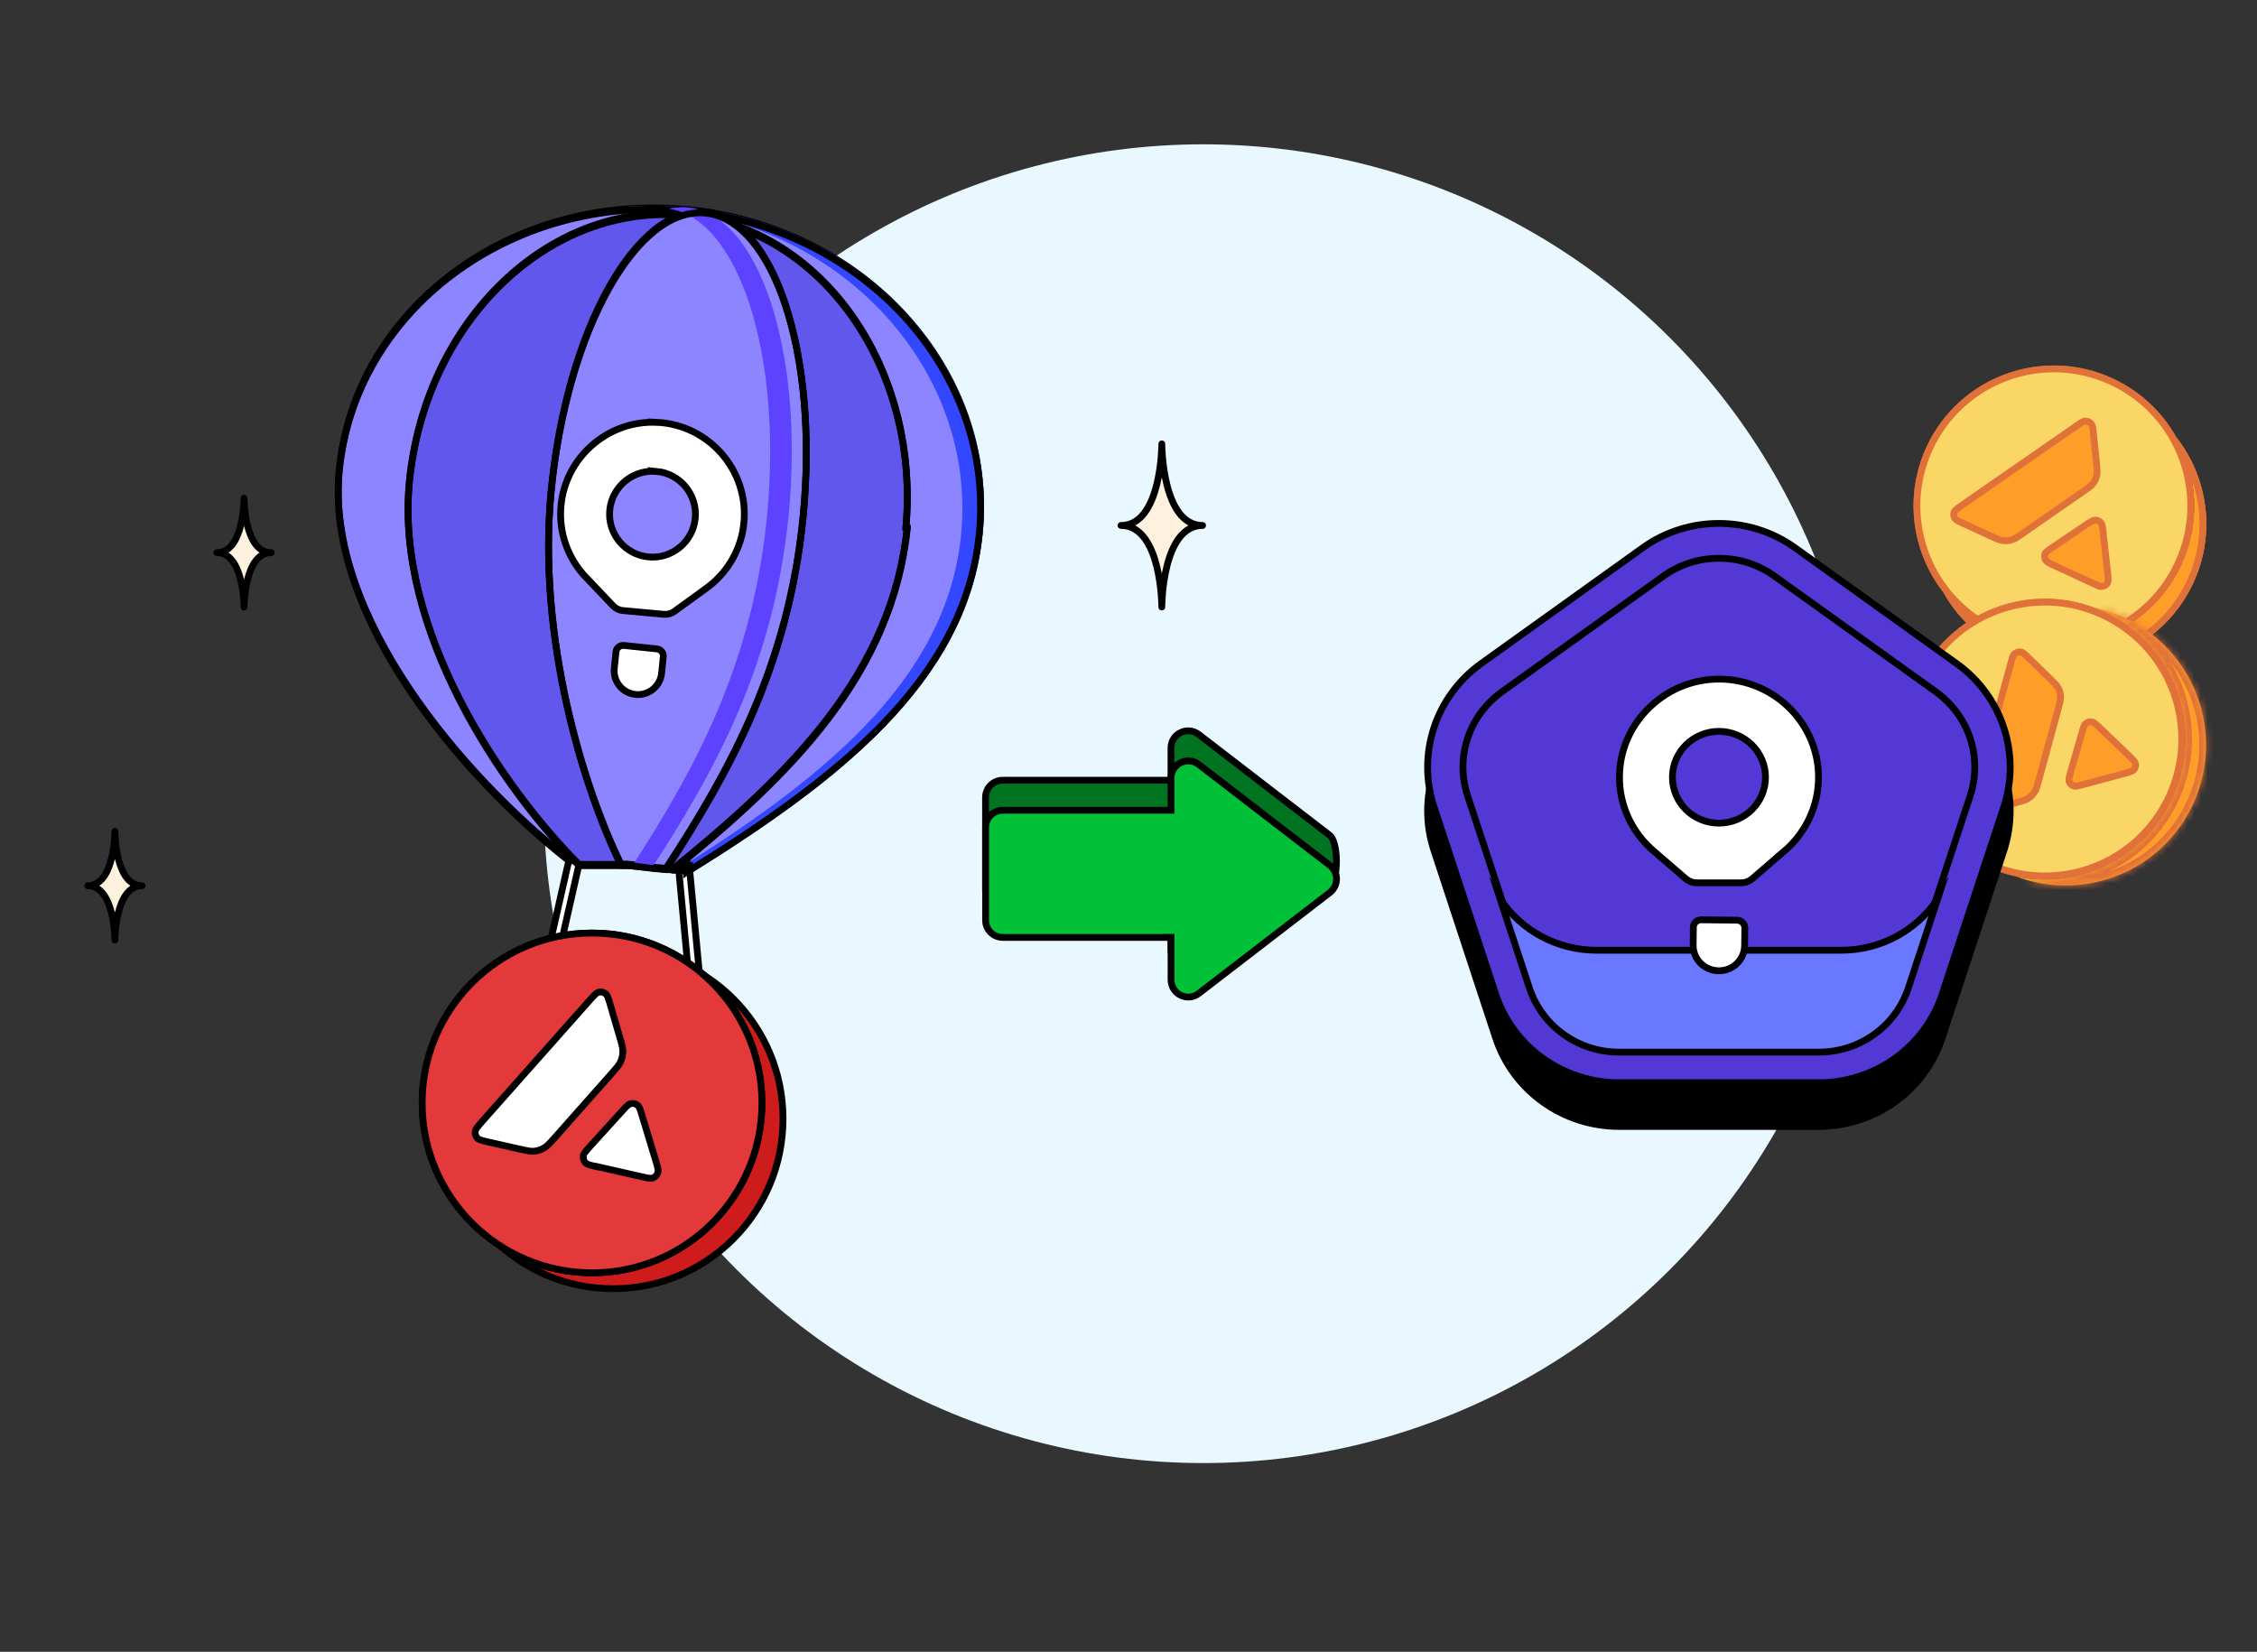 <svg id="Layer_1" data-name="Layer 1" xmlns="http://www.w3.org/2000/svg" xmlns:xlink="http://www.w3.org/1999/xlink"
  viewBox="0 0 332 243">
  <rect x="0" y="0" width="332" height="243" fill="#333333" stroke="none"/>
  <defs>
    <style>
      .cls-1,
      .cls-2,
      .cls-3,
      .cls-4,
      .cls-5,
      .cls-6 {
        stroke: #e07138;
      }

      .cls-1,
      .cls-2,
      .cls-4 {
        stroke-miterlimit: 4;
      }

      .cls-1,
      .cls-4 {
        stroke-width: 1px;
      }

      .cls-1,
      .cls-6,
      .cls-7 {
        fill: none;
      }

      .cls-8 {
        mask: url(#mask);
      }

      .cls-9,
      .cls-10,
      .cls-11,
      .cls-12,
      .cls-13,
      .cls-14,
      .cls-15,
      .cls-16,
      .cls-17,
      .cls-18,
      .cls-19,
      .cls-20,
      .cls-7,
      .cls-21,
      .cls-22 {
        stroke: #000;
      }

      .cls-9,
      .cls-11,
      .cls-12,
      .cls-13 {
        stroke-miterlimit: 10;
      }

      .cls-10 {
        stroke-linecap: round;
      }

      .cls-10,
      .cls-12,
      .cls-23,
      .cls-22 {
        fill: #fff;
      }

      .cls-10,
      .cls-24,
      .cls-25,
      .cls-23,
      .cls-26,
      .cls-27,
      .cls-22 {
        fill-rule: evenodd;
      }

      .cls-10,
      .cls-21 {
        stroke-linejoin: round;
      }

      .cls-11 {
        fill: #6978ff;
      }

      .cls-13 {
        fill: #5338d6;
      }

      .cls-2 {
        stroke-width: 2px;
      }

      .cls-2,
      .cls-3 {
        fill: #ef4343;
      }

      .cls-3 {
        stroke-width: 2px;
      }

      .cls-3,
      .cls-5 {
        stroke-miterlimit: 4;
      }

      .cls-14 {
        fill: #6257ec;
      }

      .cls-15 {
        fill: #8d84ff;
      }

      .cls-16 {
        fill: #00c137;
      }

      .cls-17 {
        fill: #007421;
      }

      .cls-4,
      .cls-5 {
        fill: #f9d665;
      }

      .cls-5 {
        stroke-width: 1px;
      }

      .cls-24 {
        fill: #5d42ff;
      }

      .cls-24,
      .cls-25,
      .cls-23,
      .cls-26,
      .cls-27,
      .cls-28,
      .cls-29,
      .cls-30 {
        stroke-width: 0px;
      }

      .cls-25,
      .cls-29 {
        fill: #ff9d29;
      }

      .cls-26,
      .cls-18 {
        fill: #ff9875;
      }

      .cls-27 {
        fill: #3347ff;
      }

      .cls-18,
      .cls-19,
      .cls-20 {
        stroke-miterlimit: 4;
        stroke-width: 1px;
      }

      .cls-19 {
        fill: #ce1c1d;
      }

      .cls-20 {
        fill: #e4393a;
      }

      .cls-21 {
        fill: #fef2df;
      }

      .cls-28 {
        fill: #e07138;
      }

      .cls-30 {
        fill: #e9f8ff;
      }
    </style>
    <mask id="mask" x="296.23" y="88.42" width="29.29" height="42.84" maskUnits="userSpaceOnUse">
      <g id="path-32-inside-2_5692_13921" data-name="path-32-inside-2 5692 13921">
        <path class="cls-23"
          d="m306.17,128.65c11.01-2.97,17.52-14.3,14.55-25.31-1.8-6.66-6.65-11.67-12.65-13.94,7.37,1.54,13.63,7.07,15.72,14.84,2.97,11.01-3.54,22.34-14.55,25.31-4.35,1.17-8.75.87-12.66-.61,3.08.64,6.35.59,9.59-.29Z" />
      </g>
    </mask>
  </defs>
  <circle class="cls-30" cx="177" cy="118.23" r="97" />
  <path class="cls-21" d="m164.9,77.3c6,0,6-12,6-12,0,0,0,12,6,12-6,0-6,12-6,12,0,0,0-12-6-12Z" />
  <path class="cls-21" d="m12.9,130.3c4,0,4-8,4-8,0,0,0,8,4,8-4,0-4,8-4,8,0,0,0-8-4-8Z" />
  <path class="cls-21" d="m31.9,81.3c4,0,4-8,4-8,0,0,0,8,4,8-4,0-4,8-4,8,0,0,0-8-4-8Z" />
  <path class="cls-10"
    d="m84.49,126.57c.43.1.7.52.6.95l-3.43,15.12c-.1.43-.52.7-.95.6-.43-.1-.7-.52-.6-.95l3.43-15.12c.1-.43.52-.7.95-.6Z" />
  <path class="cls-10"
    d="m100.64,127.91c.44-.04.82.28.87.72l1.45,15.43c.04.44-.28.82-.72.86-.44.04-.83-.28-.87-.72l-1.45-15.43c-.04-.44.28-.82.72-.86Z" />
  <path class="cls-15"
    d="m101.18,128c10.72-6.67,20.9-13.64,28.68-21.68,7.8-8.07,13.15-17.18,14.2-28.11,2.28-23.62-16.9-44.87-42.95-47.38-26.04-2.51-48.93,14.69-51.21,38.31-1.04,10.74,3.53,22.03,10.32,32.17,6.75,10.08,15.66,18.98,23.29,24.99h.02s.01,0,.01,0h.01s.01,0,.01,0h.01s.01,0,.01,0h.01s.01,0,.01,0h.01s.01,0,.01,0h.01s.01,0,.01,0h.01s.01,0,.01,0h.01s.01,0,.01,0h.01s.01,0,.01,0h.01s.01,0,.01,0h.01s.01,0,.01,0h.01s.01,0,.01,0h.01s.01,0,.01,0h.01s.01,0,.01,0h.01s.01,0,.01,0h.01s.02,0,.02,0h.02s.02,0,.02,0h.02s.02,0,.02,0h.02s.02,0,.02,0h.02s.02,0,.02,0h.02s.02,0,.02,0h.02s.02,0,.02,0h.02s.02,0,.02,0h.02s.02,0,.02,0h.02s.02,0,.02,0h.02s.02,0,.02,0h.02s.02,0,.02,0h.02s.02,0,.02,0h.02s.02,0,.02,0h.02s.02,0,.02,0h.02s.02,0,.02,0h.02s.02,0,.02,0h.02s.02,0,.02,0h.02s.02,0,.02,0h.02s.02,0,.02,0h.02s.02,0,.02,0h.02s.02,0,.02,0h.02s.02,0,.02,0h.02s.02,0,.02,0h.02s.02,0,.02,0h.02s.02,0,.02,0h.02s.02,0,.02,0h.02s.02,0,.02,0h.02s.02,0,.02,0h.02s.02,0,.02,0h.02s.02,0,.02,0h.02s.02,0,.02,0h.02s.02,0,.02,0h.02s.02,0,.02,0h.02s.02,0,.02,0h.02s.02,0,.02,0h.02s.02,0,.02,0h.02s.02,0,.02,0h.02s.02,0,.02,0h.02s.02,0,.02,0h.02s.02,0,.02,0h.02s.02,0,.02,0h.02s.02,0,.02,0h.02s.02,0,.02,0h.02s.02,0,.02,0h.02s.02,0,.02,0h.02s.02,0,.02,0h.02s.02,0,.02,0h.02s.02,0,.02,0h.02s.02,0,.02,0h.02s.02,0,.02,0h.02s.02,0,.02,0h.02s.02,0,.02,0h.02s.02,0,.02,0h.02s.02,0,.02,0h.02s.02,0,.02,0h.02s.02,0,.02,0h.02s.02,0,.02,0h.02s.02,0,.02,0h.02s.02,0,.02,0h.02s.02,0,.02,0h.02s.02,0,.02,0h.02s.02,0,.02,0h.02s.02,0,.02,0h.02s.02,0,.02,0h.02s.02,0,.02,0h.02s.02,0,.02,0h.02s.02,0,.02,0h.02s.02,0,.02,0h.02s.02,0,.02,0h.02s.02,0,.02,0h.02s.02,0,.02,0h.02s.02,0,.02,0h.02s.02,0,.02,0h.02s.02,0,.02,0h.02s.02,0,.02,0h.02s.02,0,.02,0h.02s.02,0,.02,0h.02s.02,0,.02,0h.02s.02,0,.02,0h.02s.02,0,.02,0h.02s.02,0,.02,0h.02s.02,0,.02,0h.02s.02,0,.02,0h.02s.02,0,.02,0h.02s.02,0,.02,0h.02s.02,0,.02,0h.02s.02,0,.02,0h.02s.02,0,.02,0h.02s.02,0,.02,0h.02s.02,0,.02,0h.02s.02,0,.02,0h.02s.02,0,.02,0h.02s.02,0,.02,0h.02s.02,0,.02,0h.02s.02,0,.02,0h.02s.02,0,.02,0h.02s.02,0,.02,0h.02s.02,0,.02,0h.02s.02,0,.02,0h.02s.02,0,.02,0h.02s.02,0,.02,0h.02s.02,0,.02,0h.02s.02,0,.02,0h.02s.02,0,.02,0h.02s.02,0,.02,0h.02s.02,0,.02,0h.02s.02,0,.02,0h.02s.02,0,.02,0h.02s.02,0,.02,0h.02s.02,0,.02,0h.02s.02,0,.02,0h.02s.02,0,.02,0h.02s.02,0,.02,0h.02s.02,0,.02,0h.02s.02,0,.02,0h.02s.02,0,.02,0h.02s.02,0,.02,0h.02s.02,0,.02,0h.02s.02,0,.02,0h.02s.02,0,.02,0h.02s.02,0,.02,0h.02s.02,0,.02,0h.02s.02,0,.02,0h.02s.02,0,.02,0h.02s.02,0,.02,0h.02s.02,0,.02,0h.02s.02,0,.02,0h.02s.02,0,.02,0h.02s.02,0,.02,0h.02s.02,0,.02,0h.02s.02,0,.02,0h.02s.02,0,.02,0h.02s.02,0,.02,0h.02s.02,0,.02,0h.02s.02,0,.02,0h.02s.02,0,.02,0h.02s.02,0,.02,0h.02s.02,0,.02,0h.02s.02,0,.02,0h.02s.02,0,.02,0h.02s.02,0,.02,0h.02s.02,0,.02,0h.02s.02,0,.02,0h.02s.02,0,.02,0h.02s.02,0,.02,0h.02s.02,0,.02,0h.02s.02,0,.02,0h.02s.02,0,.02,0h.02s.02,0,.02,0h.02s.02,0,.02,0h.02s.02,0,.02,0h.02s.02,0,.02,0h.02s.02,0,.02,0h.02s.02,0,.02,0h.02s.02,0,.02,0h.02s.02,0,.02,0h.02s.02,0,.02,0h.02s.02,0,.02,0h.02s.02,0,.02,0h.02s.02,0,.02,0h.02s.02,0,.02,0h.02s.02,0,.02,0h.02s.02,0,.02,0h.02s.02,0,.02,0h.02s.02,0,.02,0h.02s.02,0,.02,0h.02s.02,0,.02,0h.02s.02,0,.02,0h.02s.02,0,.02,0h.02s.02,0,.02,0h.02s.02,0,.02,0h.02s.02,0,.02,0h.02s.02,0,.02,0h.02s.02,0,.02,0h.02s.02,0,.02,0h.02s.02,0,.02,0h.02s.02,0,.02,0h.02s.02,0,.02,0h.02s.02,0,.02,0h.02s.02,0,.02,0h.02s.02,0,.02,0h.02s.02,0,.02,0h.02s.02,0,.02,0h.02s.02,0,.02,0h.02s.02,0,.02,0h.02s.02,0,.02,0h.02s.02,0,.02,0h.02s.02,0,.02,0h.02s.02,0,.02,0h.02s.02,0,.02,0h.02s.02,0,.02,0h.02s.02,0,.02,0h.02s.02,0,.02,0h.02s.02,0,.02,0h.02s.02,0,.02,0h.02s.02,0,.02,0h.02s.02,0,.02,0h.02s.02,0,.02,0h.02s.02,0,.02,0h.02s.02,0,.02,0h.02s.02,0,.02,0h.02s.02,0,.02,0h.02s.02,0,.02,0h.02s.02,0,.02,0h.02s.02,0,.02,0h.02s.02,0,.02,0h.02s.02,0,.02,0h.02s.02,0,.02,0h.02s.02,0,.02,0h.02s.02,0,.02,0h.02s.02,0,.02,0h.02s.02,0,.02,0h.02s.02,0,.02,0h.02s.02,0,.02,0h.02s.02,0,.02,0h.02s.02,0,.02,0h.02s.02,0,.02,0h.02s.02,0,.02,0h.02s.02,0,.02,0h.02s.02,0,.02,0h.02s.02,0,.02,0h.02s.02,0,.02,0h.02s.01,0,.01,0h.01s.01,0,.01,0h.01s.01,0,.01,0h.01s.01,0,.01,0h.01s.01,0,.01,0h.01s.01,0,.01,0h.01s.01,0,.01,0h.01s.01,0,.01,0h.01s.01,0,.01,0h.01s.01,0,.01,0h.01s.01,0,.01,0h.01s.01,0,.01,0h0c.59.06,1.38.14,2.26.22.29.03.6.06.91.09,1.82.18,3.82.38,5.11.48,0,0,0,0,0,0Zm0,0l-5.12-.48,5.12.48Z" />
  <path class="cls-27"
    d="m101.3,128.7c21.56-13.39,41.12-28.1,43.26-50.25,2.31-23.94-17.12-45.4-43.4-47.93-3.05-.29-6.05-.32-8.99-.1,1.92-.03,3.86.05,5.81.24,26.27,2.53,45.7,23.99,43.4,47.93-2.11,21.94-21.33,36.58-42.66,49.88.99.1,1.9.18,2.58.23Z" />
  <path class="cls-7"
    d="m101.18,128.19c10.72-6.67,20.9-13.64,28.68-21.68,7.8-8.07,13.15-17.18,14.2-28.11,2.28-23.62-16.9-44.87-42.95-47.38-26.04-2.51-48.93,14.69-51.21,38.31-1.04,10.74,3.53,22.03,10.32,32.17,6.75,10.08,15.66,18.98,23.29,24.99h.02s.01,0,.01,0h.01s.01,0,.01,0h.01s.01,0,.01,0h.01s.01,0,.01,0h.01s.01,0,.01,0h.01s.01,0,.01,0h.01s.01,0,.01,0h.01s.01,0,.01,0h.01s.01,0,.01,0h.01s.01,0,.01,0h.01s.01,0,.01,0h.01s.01,0,.01,0h.01s.01,0,.01,0h.01s.01,0,.01,0h.01s.01,0,.01,0h.01s.02,0,.02,0h.02s.02,0,.02,0h.02s.02,0,.02,0h.02s.02,0,.02,0h.02s.02,0,.02,0h.02s.02,0,.02,0h.02s.02,0,.02,0h.02s.02,0,.02,0h.02s.02,0,.02,0h.02s.02,0,.02,0h.02s.02,0,.02,0h.02s.02,0,.02,0h.02s.02,0,.02,0h.02s.02,0,.02,0h.02s.02,0,.02,0h.02s.02,0,.02,0h.02s.02,0,.02,0h.02s.02,0,.02,0h.02s.02,0,.02,0h.02s.02,0,.02,0h.02s.02,0,.02,0h.02s.02,0,.02,0h.02s.02,0,.02,0h.02s.02,0,.02,0h.02s.02,0,.02,0h.02s.02,0,.02,0h.02s.02,0,.02,0h.02s.02,0,.02,0h.02s.02,0,.02,0h.02s.02,0,.02,0h.02s.02,0,.02,0h.02s.02,0,.02,0h.02s.02,0,.02,0h.02s.02,0,.02,0h.02s.02,0,.02,0h.02s.02,0,.02,0h.02s.02,0,.02,0h.02s.02,0,.02,0h.02s.02,0,.02,0h.02s.02,0,.02,0h.02s.02,0,.02,0h.02s.02,0,.02,0h.02s.02,0,.02,0h.02s.02,0,.02,0h.02s.02,0,.02,0h.02s.02,0,.02,0h.02s.02,0,.02,0h.02s.02,0,.02,0h.02s.02,0,.02,0h.02s.02,0,.02,0h.02s.02,0,.02,0h.02s.02,0,.02,0h.02s.02,0,.02,0h.02s.02,0,.02,0h.02s.02,0,.02,0h.02s.02,0,.02,0h.02s.02,0,.02,0h.02s.02,0,.02,0h.02s.02,0,.02,0h.02s.02,0,.02,0h.02s.02,0,.02,0h.02s.02,0,.02,0h.02s.02,0,.02,0h.02s.02,0,.02,0h.02s.02,0,.02,0h.02s.02,0,.02,0h.02s.02,0,.02,0h.02s.02,0,.02,0h.02s.02,0,.02,0h.02s.02,0,.02,0h.02s.02,0,.02,0h.02s.02,0,.02,0h.02s.02,0,.02,0h.02s.02,0,.02,0h.02s.02,0,.02,0h.02s.02,0,.02,0h.02s.02,0,.02,0h.02s.02,0,.02,0h.02s.02,0,.02,0h.02s.02,0,.02,0h.02s.02,0,.02,0h.02s.02,0,.02,0h.02s.02,0,.02,0h.02s.02,0,.02,0h.02s.02,0,.02,0h.02s.02,0,.02,0h.02s.02,0,.02,0h.02s.02,0,.02,0h.02s.02,0,.02,0h.02s.02,0,.02,0h.02s.02,0,.02,0h.02s.02,0,.02,0h.02s.02,0,.02,0h.02s.02,0,.02,0h.02s.02,0,.02,0h.02s.02,0,.02,0h.02s.02,0,.02,0h.02s.02,0,.02,0h.02s.02,0,.02,0h.02s.02,0,.02,0h.02s.02,0,.02,0h.02s.02,0,.02,0h.02s.02,0,.02,0h.02s.02,0,.02,0h.02s.02,0,.02,0h.02s.02,0,.02,0h.02s.02,0,.02,0h.02s.02,0,.02,0h.02s.02,0,.02,0h.02s.02,0,.02,0h.02s.02,0,.02,0h.02s.02,0,.02,0h.02s.02,0,.02,0h.02s.02,0,.02,0h.02s.02,0,.02,0h.02s.02,0,.02,0h.02s.02,0,.02,0h.02s.02,0,.02,0h.02s.02,0,.02,0h.02s.02,0,.02,0h.02s.02,0,.02,0h.02s.02,0,.02,0h.02s.02,0,.02,0h.02s.02,0,.02,0h.02s.02,0,.02,0h.02s.02,0,.02,0h.02s.02,0,.02,0h.02s.02,0,.02,0h.02s.02,0,.02,0h.02s.02,0,.02,0h.02s.02,0,.02,0h.02s.02,0,.02,0h.02s.02,0,.02,0h.02s.02,0,.02,0h.02s.02,0,.02,0h.02s.02,0,.02,0h.02s.02,0,.02,0h.02s.02,0,.02,0h.02s.02,0,.02,0h.02s.02,0,.02,0h.02s.02,0,.02,0h.02s.02,0,.02,0h.02s.02,0,.02,0h.02s.02,0,.02,0h.02s.02,0,.02,0h.02s.02,0,.02,0h.02s.02,0,.02,0h.02s.02,0,.02,0h.02s.02,0,.02,0h.02s.02,0,.02,0h.02s.02,0,.02,0h.02s.02,0,.02,0h.02s.02,0,.02,0h.02s.02,0,.02,0h.02s.02,0,.02,0h.02s.02,0,.02,0h.02s.02,0,.02,0h.02s.02,0,.02,0h.02s.02,0,.02,0h.02s.02,0,.02,0h.02s.02,0,.02,0h.02s.02,0,.02,0h.02s.02,0,.02,0h.02s.02,0,.02,0h.02s.02,0,.02,0h.02s.02,0,.02,0h.02s.02,0,.02,0h.02s.02,0,.02,0h.02s.02,0,.02,0h.02s.02,0,.02,0h.02s.02,0,.02,0h.02s.02,0,.02,0h.02s.02,0,.02,0h.02s.02,0,.02,0h.02s.02,0,.02,0h.02s.02,0,.02,0h.02s.02,0,.02,0h.02s.02,0,.02,0h.02s.02,0,.02,0h.02s.02,0,.02,0h.02s.02,0,.02,0h.02s.02,0,.02,0h.02s.02,0,.02,0h.02s.02,0,.02,0h.02s.02,0,.02,0h.02s.02,0,.02,0h.02s.02,0,.02,0h.02s.02,0,.02,0h.02s.02,0,.02,0h.02s.02,0,.02,0h.02s.02,0,.02,0h.02s.02,0,.02,0h.02s.02,0,.02,0h.02s.02,0,.02,0h.02s.02,0,.02,0h.02s.02,0,.02,0h.02s.02,0,.02,0h.02s.02,0,.02,0h.02s.02,0,.02,0h.02s.02,0,.02,0h.02s.02,0,.02,0h.02s.02,0,.02,0h.02s.02,0,.02,0h.02s.02,0,.02,0h.02s.02,0,.02,0h.02s.02,0,.02,0h.02s.02,0,.02,0h.02s.02,0,.02,0h.02s.02,0,.02,0h.02s.02,0,.02,0h.02s.02,0,.02,0h.02s.02,0,.02,0h.02s.02,0,.02,0h.02s.02,0,.02,0h.02s.02,0,.02,0h.02s.02,0,.02,0h.02s.02,0,.02,0h.02s.02,0,.02,0h.02s.02,0,.02,0h.02s.02,0,.02,0h.02s.02,0,.02,0h.02s.02,0,.02,0h.02s.02,0,.02,0h.02s.01,0,.01,0h.01s.01,0,.01,0h.01s.01,0,.01,0h.01s.01,0,.01,0h.01s.01,0,.01,0h.01s.01,0,.01,0h.01s.01,0,.01,0h.01s.01,0,.01,0h.01s.01,0,.01,0h.01s.01,0,.01,0h.01s.01,0,.01,0h.01s.01,0,.01,0h0c.59.06,1.38.14,2.26.22.29.03.6.06.91.09,1.82.18,3.82.38,5.11.48,0,0,0,0,0,0Zm0,0l-5.12-.48,5.12.48Z" />
  <path class="cls-14"
    d="m133.49,77.19c-2.11,21.85-17.42,36.8-34.46,50.59l-3.91-.37c-.24-.02-.47-.05-.7-.07-.69-.07-1.31-.13-1.77-.18h-.01s-.01,0-.01,0h-.01s-.01,0-.01,0h-.01s-.01,0-.01,0h-.01s-.01,0-.01,0h-.01s-.01,0-.01,0h-.01s-.01,0-.01,0h-.01s-.01,0-.01,0h-.01s-.01,0-.01,0h-.01s-.01,0-.01,0h-.01s-.01,0-.01,0h-.01s-.01,0-.01,0h-.01s-.01,0-.01,0h-.01s-.01,0-.01,0h-.01s-.01,0-.01,0h-.01s-.01,0-.01,0h-.01s-.01,0-.01,0h-.01s-.01,0-.01,0h-.01s-.01,0-.01,0h-.01s-.01,0-.01,0h-.01s-.01,0-.01,0h-.01s-.01,0-.01,0h-.01s-.01,0-.01,0h-.01s-.01,0-.01,0h-.01s-.01,0-.01,0h-.01s-.01,0-.01,0h-.01s-.01,0-.01,0h-.01s-.01,0-.01,0h-.01s-.01,0-.01,0h-.01s-.01,0-.01,0h-.01s-.01,0-.01,0h-.01s-.01,0-.01,0h-.01s-.01,0-.01,0h-.01s-.01,0-.01,0h-.01s-.01,0-.01,0h-.01s-.01,0-.01,0h-.01s-.01,0-.01,0h-.01s-.01,0-.01,0h-.01s-.01,0-.01,0h-.01s-.01,0-.01,0h-.01s-.01,0-.01,0h-.01s-.01,0-.01,0h-.01s-.01,0-.01,0h-.01s-.01,0-.01,0h-.01s-.01,0-.01,0h-.01s-.01,0-.01,0h-.01s-.01,0-.01,0h-.01s-.01,0-.01,0h-.01s-.01,0-.01,0h-.01s-.01,0-.01,0h-.01s-.01,0-.01,0h-.01s-.01,0-.01,0h-.01s-.01,0-.01,0h-.01s-.01,0-.01,0h-.01s-.01,0-.01,0h-.01s-.01,0-.01,0h-.01s-.01,0-.01,0h-.01s-.01,0-.01,0h-.01s-.01,0-.01,0h-.01s-.01,0-.01,0h-.01s-.02,0-.02,0h-.01s-.02,0-.02,0h-.02s-.02,0-.02,0h-.02s-.02,0-.02,0h-.02s-.02,0-.02,0h-.02s-.02,0-.02,0h-.02s-.02,0-.02,0h-.02s-.02,0-.02,0h-.02s-.02,0-.02,0h-.02s-.02,0-.02,0h-.02s-.02,0-.02,0h-.02s-.02,0-.02,0h-.02s-.02,0-.02,0h-.02s-.02,0-.02,0h-.02s-.02,0-.02,0h-.02s-.02,0-.02,0h-.02s-.02,0-.02,0h-.02s-.02,0-.02,0h-.02s-.02,0-.02,0h-.02s-.02,0-.02,0h-.02s-.02,0-.02,0h-.02s-.02,0-.02,0h-.02s-.02,0-.02,0h-.02s-.02,0-.02,0h-.02s-.02,0-.02,0h-.02s-.02,0-.02,0h-.02s-.02,0-.02,0h-.02s-.02,0-.02,0h-.02s-.02,0-.02,0h-.02s-.02,0-.02,0h-.02s-.02,0-.02,0h-.02s-.02,0-.02,0h-.02s-.02,0-.02,0h-.02s-.02,0-.02,0h-.02s-.02,0-.02,0h-.02s-.02,0-.02,0h-.02s-.02,0-.02,0h-.02s-.02,0-.02,0h-.02s-.02,0-.02,0h-.02s-.02,0-.02,0h-.02s-.02,0-.02,0h-.02s-.02,0-.02,0h-.02s-.02,0-.02,0h-.02s-.02,0-.02,0h-.02s-.02,0-.02,0h-.02s-.02,0-.02,0h-.02s-.02,0-.02,0h-.02s-.02,0-.02,0h-.02s-.02,0-.02,0h-.02s-.02,0-.02,0h-.02s-.02,0-.02,0h-.02s-.02,0-.02,0h-.02s-.02,0-.02,0h-.02s-.02,0-.02,0h-.02s-.02,0-.02,0h-.02s-.02,0-.02,0h-.02s-.02,0-.02,0h-.02s-.02,0-.02,0h-.02s-.02,0-.02,0h-.02s-.02,0-.02,0h-.02s-.02,0-.02,0h-.02s-.02,0-.02,0h-.02s-.02,0-.02,0h-.02s-.02,0-.02,0h-.02s-.02,0-.02,0h-.02s-.02,0-.02,0h-.02s-.02,0-.02,0h-.02s-.02,0-.02,0h-.02s-.02,0-.02,0h-.02s-.02,0-.02,0h-.02s-.02,0-.02,0h-.02s-.02,0-.02,0h-.02s-.02,0-.02,0h-.02s-.02,0-.02,0h-.02s-.02,0-.02,0h-.02s-.02,0-.02,0h-.02s-.02,0-.02,0h-.02s-.02,0-.02,0h-.02s-.02,0-.02,0h-.02s-.02,0-.02,0h-.02s-.02,0-.02,0h-.02s-.02,0-.02,0h-.02s-.02,0-.02,0h-.02s-.02,0-.02,0h-.02s-.02,0-.02,0h-.02s-.02,0-.02,0h-.02s-.02,0-.02,0h-.02s-.02,0-.02,0h-.02s-.02,0-.02,0h-.02s-.02,0-.02,0h-.02s-.02,0-.02,0h-.02s-.02,0-.02,0h-.02s-.02,0-.02,0h-.02s-.02,0-.02,0h-.02s-.02,0-.02,0h-.02s-.02,0-.02,0h-.02s-.02,0-.02,0h-.02s-.02,0-.02,0h-.02s-.02,0-.02,0h-.02s-.02,0-.02,0h-.02s-.02,0-.02,0h-.02s-.02,0-.02,0h-.02s-.02,0-.02,0h-.02s-.02,0-.02,0h-.02s-.02,0-.02,0h-.02s-.02,0-.02,0h-.02s-.02,0-.02,0h-.02s-.02,0-.02,0h-.02s-.02,0-.02,0h-.02s-.02,0-.02,0h-.02s-.02,0-.02,0h-.02s-.02,0-.02,0h-.02s-.02,0-.02,0h-.02s-.02,0-.02,0h-.02s-.02,0-.02,0h-.02s-.02,0-.02,0h-.02s-.02,0-.02,0h-.02s-.02,0-.02,0h-.02s-.02,0-.02,0h-.02s-.02,0-.02,0h-.02s-.02,0-.02,0h-.02s-.02,0-.02,0h-.02s-.02,0-.02,0h-.02s-.02,0-.02,0h-.02s-.02,0-.02,0h-.02s-.02,0-.02,0h-.02s-.02,0-.02,0h-.01s-.01,0-.01,0h-.01s-.01,0-.01,0h-.01s-.01,0-.01,0h-.01s-.01,0-.01,0h-.01s-.01,0-.01,0h-.01s-.01,0-.01,0h-.01s-.01,0-.01,0h-.01s-.01,0-.01,0h-.01s-.01,0-.01,0h-.01s-.01,0-.01,0h-.01s-.01,0-.01,0h-.01s-.01,0-.01,0h-.01s-.01,0-.01,0h-.01s-.01,0-.01,0h-.01s-.01,0-.01,0h-.01s-.01,0-.01,0h-.01s-.01,0-.01,0h-.01s-.01,0-.01,0h-.01s-.01,0-.01,0h-.01s-.01,0-.01,0h-.01s-.01,0-.01,0h-.01s-.01,0-.01,0h-.01s-.01,0-.01,0h-.01s-.01,0-.01,0h-.01s-.01,0-.01,0h-.01s-.01,0-.01,0h-.01s-.01,0-.01,0h-.01s-.01,0-.01,0h-.01s-.01,0-.01,0h-.01s-.01,0-.01,0h-.01s-.01,0-.01,0h-.01s-.01,0-.01,0h-.01s-.01,0-.01,0h-.01s-.01,0-.01,0h-.01s-.01,0-.01,0h-.01s-.01,0-.01,0h-.01s-.01,0-.01,0h-.01s-.01,0-.01,0h-.01s-.01,0-.01,0h-.01s-.01,0-.01,0h-.01s-.01,0-.01,0h-.01s-.01,0-.01,0h-.01s-.01,0-.01,0h-.01s-.01,0-.01,0h-.01s-.01,0-.01,0h-.01s-.01,0-.01,0h-.01s-.01,0-.01,0h-.01s-.01,0-.01,0h-.01s-.01,0-.01,0h-.01s-.01,0-.01,0h-.01s-.01,0-.01,0h-.01s-.01,0-.01,0h-.01s-.01,0-.01,0h-.01s-.01,0-.01,0h-.01s-.01,0-.01,0h-.01s-.01,0-.01,0h-.01s-.01,0-.01,0h-.01s-.01,0-.01,0h-.01s-.01,0-.01,0h-.01s-.01,0-.01,0h-.01s-.01,0-.01,0h0c-5.8-5.83-12.54-14.49-17.58-24.38-5.08-9.97-8.41-21.15-7.37-31.93,2.29-23.74,20.54-41.26,40.63-39.32,20.09,1.94,34.66,22.62,32.38,46.36Z" />
  <path class="cls-7"
    d="m133.49,77.38c-2.11,21.85-17.42,36.8-34.46,50.59l-3.91-.37c-.24-.02-.47-.05-.7-.07-.69-.07-1.31-.13-1.77-.18h-.01s-.01,0-.01,0h-.01s-.01,0-.01,0h-.01s-.01,0-.01,0h-.01s-.01,0-.01,0h-.01s-.01,0-.01,0h-.01s-.01,0-.01,0h-.01s-.01,0-.01,0h-.01s-.01,0-.01,0h-.01s-.01,0-.01,0h-.01s-.01,0-.01,0h-.01s-.01,0-.01,0h-.01s-.01,0-.01,0h-.01s-.01,0-.01,0h-.01s-.01,0-.01,0h-.01s-.01,0-.01,0h-.01s-.01,0-.01,0h-.01s-.01,0-.01,0h-.01s-.01,0-.01,0h-.01s-.01,0-.01,0h-.01s-.01,0-.01,0h-.01s-.01,0-.01,0h-.01s-.01,0-.01,0h-.01s-.01,0-.01,0h-.01s-.01,0-.01,0h-.01s-.01,0-.01,0h-.01s-.01,0-.01,0h-.01s-.01,0-.01,0h-.01s-.01,0-.01,0h-.01s-.01,0-.01,0h-.01s-.01,0-.01,0h-.01s-.01,0-.01,0h-.01s-.01,0-.01,0h-.01s-.01,0-.01,0h-.01s-.01,0-.01,0h-.01s-.01,0-.01,0h-.01s-.01,0-.01,0h-.01s-.01,0-.01,0h-.01s-.01,0-.01,0h-.01s-.01,0-.01,0h-.01s-.01,0-.01,0h-.01s-.01,0-.01,0h-.01s-.01,0-.01,0h-.01s-.01,0-.01,0h-.01s-.01,0-.01,0h-.01s-.01,0-.01,0h-.01s-.01,0-.01,0h-.01s-.01,0-.01,0h-.01s-.01,0-.01,0h-.01s-.01,0-.01,0h-.01s-.01,0-.01,0h-.01s-.01,0-.01,0h-.01s-.01,0-.01,0h-.01s-.01,0-.01,0h-.01s-.01,0-.01,0h-.01s-.01,0-.01,0h-.01s-.01,0-.01,0h-.01s-.01,0-.01,0h-.01s-.01,0-.01,0h-.01s-.01,0-.01,0h-.01s-.02,0-.02,0h-.01s-.02,0-.02,0h-.02s-.02,0-.02,0h-.02s-.02,0-.02,0h-.02s-.02,0-.02,0h-.02s-.02,0-.02,0h-.02s-.02,0-.02,0h-.02s-.02,0-.02,0h-.02s-.02,0-.02,0h-.02s-.02,0-.02,0h-.02s-.02,0-.02,0h-.02s-.02,0-.02,0h-.02s-.02,0-.02,0h-.02s-.02,0-.02,0h-.02s-.02,0-.02,0h-.02s-.02,0-.02,0h-.02s-.02,0-.02,0h-.02s-.02,0-.02,0h-.02s-.02,0-.02,0h-.02s-.02,0-.02,0h-.02s-.02,0-.02,0h-.02s-.02,0-.02,0h-.02s-.02,0-.02,0h-.02s-.02,0-.02,0h-.02s-.02,0-.02,0h-.02s-.02,0-.02,0h-.02s-.02,0-.02,0h-.02s-.02,0-.02,0h-.02s-.02,0-.02,0h-.02s-.02,0-.02,0h-.02s-.02,0-.02,0h-.02s-.02,0-.02,0h-.02s-.02,0-.02,0h-.02s-.02,0-.02,0h-.02s-.02,0-.02,0h-.02s-.02,0-.02,0h-.02s-.02,0-.02,0h-.02s-.02,0-.02,0h-.02s-.02,0-.02,0h-.02s-.02,0-.02,0h-.02s-.02,0-.02,0h-.02s-.02,0-.02,0h-.02s-.02,0-.02,0h-.02s-.02,0-.02,0h-.02s-.02,0-.02,0h-.02s-.02,0-.02,0h-.02s-.02,0-.02,0h-.02s-.02,0-.02,0h-.02s-.02,0-.02,0h-.02s-.02,0-.02,0h-.02s-.02,0-.02,0h-.02s-.02,0-.02,0h-.02s-.02,0-.02,0h-.02s-.02,0-.02,0h-.02s-.02,0-.02,0h-.02s-.02,0-.02,0h-.02s-.02,0-.02,0h-.02s-.02,0-.02,0h-.02s-.02,0-.02,0h-.02s-.02,0-.02,0h-.02s-.02,0-.02,0h-.02s-.02,0-.02,0h-.02s-.02,0-.02,0h-.02s-.02,0-.02,0h-.02s-.02,0-.02,0h-.02s-.02,0-.02,0h-.02s-.02,0-.02,0h-.02s-.02,0-.02,0h-.02s-.02,0-.02,0h-.02s-.02,0-.02,0h-.02s-.02,0-.02,0h-.02s-.02,0-.02,0h-.02s-.02,0-.02,0h-.02s-.02,0-.02,0h-.02s-.02,0-.02,0h-.02s-.02,0-.02,0h-.02s-.02,0-.02,0h-.02s-.02,0-.02,0h-.02s-.02,0-.02,0h-.02s-.02,0-.02,0h-.02s-.02,0-.02,0h-.02s-.02,0-.02,0h-.02s-.02,0-.02,0h-.02s-.02,0-.02,0h-.02s-.02,0-.02,0h-.02s-.02,0-.02,0h-.02s-.02,0-.02,0h-.02s-.02,0-.02,0h-.02s-.02,0-.02,0h-.02s-.02,0-.02,0h-.02s-.02,0-.02,0h-.02s-.02,0-.02,0h-.02s-.02,0-.02,0h-.02s-.02,0-.02,0h-.02s-.02,0-.02,0h-.02s-.02,0-.02,0h-.02s-.02,0-.02,0h-.02s-.02,0-.02,0h-.02s-.02,0-.02,0h-.02s-.02,0-.02,0h-.02s-.02,0-.02,0h-.02s-.02,0-.02,0h-.02s-.02,0-.02,0h-.02s-.02,0-.02,0h-.02s-.02,0-.02,0h-.02s-.02,0-.02,0h-.02s-.02,0-.02,0h-.02s-.02,0-.02,0h-.02s-.02,0-.02,0h-.02s-.02,0-.02,0h-.02s-.02,0-.02,0h-.02s-.02,0-.02,0h-.02s-.02,0-.02,0h-.02s-.02,0-.02,0h-.02s-.02,0-.02,0h-.02s-.02,0-.02,0h-.02s-.02,0-.02,0h-.02s-.02,0-.02,0h-.02s-.02,0-.02,0h-.02s-.02,0-.02,0h-.02s-.02,0-.02,0h-.02s-.02,0-.02,0h-.02s-.02,0-.02,0h-.02s-.02,0-.02,0h-.02s-.02,0-.02,0h-.02s-.02,0-.02,0h-.02s-.02,0-.02,0h-.01s-.01,0-.01,0h-.01s-.01,0-.01,0h-.01s-.01,0-.01,0h-.01s-.01,0-.01,0h-.01s-.01,0-.01,0h-.01s-.01,0-.01,0h-.01s-.01,0-.01,0h-.01s-.01,0-.01,0h-.01s-.01,0-.01,0h-.01s-.01,0-.01,0h-.01s-.01,0-.01,0h-.01s-.01,0-.01,0h-.01s-.01,0-.01,0h-.01s-.01,0-.01,0h-.01s-.01,0-.01,0h-.01s-.01,0-.01,0h-.01s-.01,0-.01,0h-.01s-.01,0-.01,0h-.01s-.01,0-.01,0h-.01s-.01,0-.01,0h-.01s-.01,0-.01,0h-.01s-.01,0-.01,0h-.01s-.01,0-.01,0h-.01s-.01,0-.01,0h-.01s-.01,0-.01,0h-.01s-.01,0-.01,0h-.01s-.01,0-.01,0h-.01s-.01,0-.01,0h-.01s-.01,0-.01,0h-.01s-.01,0-.01,0h-.01s-.01,0-.01,0h-.01s-.01,0-.01,0h-.01s-.01,0-.01,0h-.01s-.01,0-.01,0h-.01s-.01,0-.01,0h-.01s-.01,0-.01,0h-.01s-.01,0-.01,0h-.01s-.01,0-.01,0h-.01s-.01,0-.01,0h-.01s-.01,0-.01,0h-.01s-.01,0-.01,0h-.01s-.01,0-.01,0h-.01s-.01,0-.01,0h-.01s-.01,0-.01,0h-.01s-.01,0-.01,0h-.01s-.01,0-.01,0h-.01s-.01,0-.01,0h-.01s-.01,0-.01,0h-.01s-.01,0-.01,0h-.01s-.01,0-.01,0h-.01s-.01,0-.01,0h-.01s-.01,0-.01,0h-.01s-.01,0-.01,0h-.01s-.01,0-.01,0h-.01s-.01,0-.01,0h-.01s-.01,0-.01,0h-.01s-.01,0-.01,0h-.01s-.01,0-.01,0h-.01s-.01,0-.01,0h-.01s-.01,0-.01,0h-.01s-.01,0-.01,0h0c-5.8-5.83-12.54-14.49-17.58-24.38-5.08-9.97-8.41-21.15-7.37-31.93,2.29-23.74,20.54-41.26,40.63-39.32,20.09,1.94,34.66,22.62,32.38,46.36Z" />
  <path class="cls-15"
    d="m93.53,127.25c-.12-.01-.23-.03-.34-.04-.36-.04-.69-.07-.93-.1h0s0,0,0,0h0s0,0,0,0h0s0,0,0,0h0s0,0,0,0h-.01s0,0,0,0h0s0,0,0,0h0s0,0,0,0h0s0,0,0,0h-.01s0,0,0,0h0s0,0,0,0h0s0,0,0,0h-.01s0,0,0,0h0s0,0,0,0h-.01s0,0,0,0h0s0,0,0,0h-.01s0,0,0,0h0s0,0,0,0h-.01s0,0,0,0h0s0,0,0,0h-.01s0,0,0,0h-.01s0,0,0,0h0s0,0,0,0h-.01s0,0,0,0h-.01s0,0,0,0h-.01s0,0,0,0h-.01s0,0,0,0h-.01s0,0,0,0h-.01s0,0,0,0h-.01s0,0,0,0h-.01s0,0,0,0h-.01s0,0,0,0h-.01s0,0,0,0h-.01s0,0,0,0h-.01s0,0,0,0h0s0,0,0,0h0s0,0,0,0h-.01s0,0,0,0h0s0,0,0,0h0s0,0,0,0h-.01s0,0,0,0h0s0,0,0,0h0s0,0,0,0h-.02s0,0,0,0h0s0,0,0,0h0s0,0,0,0h0s0,0,0,0h0s0,0,0,0h0s0,0,0,0h0s0,0,0,0h0s0,0,0,0h0s0,0,0,0h0s0,0,0,0h0s0,0,0,0h0s0,0,0,0h0s0,0,0,0h0s0,0,0,0h0s0,0,0,0h0s0,0,0,0h0s0,0,0,0h0s0,0,0,0h-.02s0,0,0,0h0s0,0,0,0h0s0,0,0,0h0s0,0,0,0h-.02s0,0,0,0h0s0,0,0,0h0s0,0,0,0h0s0,0,0,0h-.02s0,0,0,0h0s0,0,0,0h-.02s0,0,0,0h0s0,0,0,0h0s0,0,0,0h0s0,0,0,0h-.02s0,0,0,0h0s0,0,0,0h-.02s0,0,0,0h0s0,0,0,0h0s0,0,0,0h0s0,0,0,0h0s0,0,0,0h-.02s0,0,0,0h0s0,0,0,0h-.02s0,0,0,0h0s0,0,0,0h-.02s0,0,0,0h0s0,0,0,0h0s0,0,0,0h0s0,0,0,0h0s0,0,0,0h-.02s0,0,0,0h0s0,0,0,0h0s0,0,0,0h0s0,0,0,0h0s0,0,0,0h-.02s0,0,0,0h0s0,0,0,0h0s0,0,0,0h0s0,0,0,0h0s0,0,0,0h0s0,0,0,0h0s0,0,0,0h0s0,0,0,0h-.02s0,0,0,0h0s0,0,0,0h0s0,0,0,0h0s0,0,0,0h0s0,0,0,0h0s0,0,0,0h0s0,0,0,0h0s0,0,0,0h-.02s0,0,0,0h0s0,0,0,0h0s0,0,0,0h0s0,0,0,0h0s0,0,0,0h0s0,0,0,0h0s0,0,0,0h0s0,0,0,0h-.02s0,0,0,0h0s0,0,0,0h0s0,0,0,0h0s0,0,0,0h0s0,0,0,0h-.02s0,0,0,0h0s0,0,0,0h0s0,0,0,0h0s0,0,0,0h0s0,0,0,0h-.02s0,0,0,0h0s0,0,0,0h-.02s0,0,0,0h0s0,0,0,0h-.02s0,0,0,0h0s0,0,0,0h0s0,0,0,0h0s0,0,0,0h0s0,0,0,0h-.02s0,0,0,0h0s0,0,0,0h-.02s0,0,0,0h0s0,0,0,0h0s0,0,0,0h0s0,0,0,0h-.02s0,0,0,0h0s0,0,0,0h-.02s0,0,0,0h0s0,0,0,0h0s0,0,0,0h0s0,0,0,0h-.02s0,0,0,0h0s0,0,0,0h0s0,0,0,0h0s0,0,0,0h-.02s0,0,0,0h0s0,0,0,0h0s0,0,0,0h0s0,0,0,0h0s0,0,0,0h0s0,0,0,0h0s0,0,0,0h0s0,0,0,0h0s0,0,0,0h0s0,0,0,0h0s0,0,0,0h0s0,0,0,0h0s0,0,0,0h0s0,0,0,0h0s0,0,0,0h-.02s0,0,0,0h0s0,0,0,0h0s0,0,0,0h0s0,0,0,0h0s0,0,0,0h-.01s0,0,0,0h0s0,0,0,0h0s0,0,0,0h-.01s0,0,0,0h-.01s0,0,0,0h0s0,0,0,0h0s0,0,0,0h-.01s0,0,0,0h-.01s0,0,0,0h-.01s0,0,0,0h-.01s0,0,0,0h-.01s0,0,0,0h-.01s0,0,0,0h-.01s0,0,0,0h-.01s0,0,0,0h-.01s0,0,0,0h-.01s0,0,0,0h0s0,0,0,0h-.01s0,0,0,0h-.01s0,0,0,0h0s0,0,0,0h-.01s0,0,0,0h-.01s0,0,0,0h0s0,0,0,0h0c-5.49-11.15-12.35-33.37-10.28-54.9,1.15-11.92,4.31-22.47,8.47-29.91,2.08-3.72,4.4-6.64,6.82-8.56,2.42-1.92,4.91-2.82,7.38-2.59,2.46.24,4.74,1.6,6.75,3.95,2.01,2.35,3.73,5.65,5.06,9.7,2.66,8.09,3.75,19.06,2.6,30.98-2.11,21.89-10.74,37.51-20.18,51.96l-1.81-.16Z" />
  <path class="cls-24"
    d="m92.69,127.86c9.41-14.44,18.03-30.09,20.15-52.02,2.28-23.65-4.18-43.67-14.48-45.13.93-.21,1.86-.28,2.8-.19,10.51,1.01,17.16,21.24,14.85,45.17-2.13,22.14-10.91,37.89-20.42,52.44-.6-.03-1.64-.14-2.48-.23-.15-.02-.29-.03-.42-.04Z" />
  <path class="cls-7"
    d="m93.53,127.44c-.12-.01-.23-.03-.34-.04-.36-.04-.69-.07-.93-.1h0s0,0,0,0h0s0,0,0,0h0s0,0,0,0h0s0,0,0,0h-.01s0,0,0,0h0s0,0,0,0h0s0,0,0,0h0s0,0,0,0h-.01s0,0,0,0h0s0,0,0,0h0s0,0,0,0h-.01s0,0,0,0h0s0,0,0,0h-.01s0,0,0,0h0s0,0,0,0h-.01s0,0,0,0h0s0,0,0,0h-.01s0,0,0,0h0s0,0,0,0h-.01s0,0,0,0h-.01s0,0,0,0h0s0,0,0,0h-.01s0,0,0,0h-.01s0,0,0,0h-.01s0,0,0,0h-.01s0,0,0,0h-.01s0,0,0,0h-.01s0,0,0,0h-.01s0,0,0,0h-.01s0,0,0,0h-.01s0,0,0,0h-.01s0,0,0,0h-.01s0,0,0,0h-.01s0,0,0,0h0s0,0,0,0h0s0,0,0,0h-.01s0,0,0,0h0s0,0,0,0h0s0,0,0,0h-.01s0,0,0,0h0s0,0,0,0h0s0,0,0,0h-.02s0,0,0,0h0s0,0,0,0h0s0,0,0,0h0s0,0,0,0h0s0,0,0,0h0s0,0,0,0h0s0,0,0,0h0s0,0,0,0h0s0,0,0,0h0s0,0,0,0h0s0,0,0,0h0s0,0,0,0h0s0,0,0,0h0s0,0,0,0h0s0,0,0,0h0s0,0,0,0h0s0,0,0,0h0s0,0,0,0h-.02s0,0,0,0h0s0,0,0,0h0s0,0,0,0h0s0,0,0,0h-.02s0,0,0,0h0s0,0,0,0h0s0,0,0,0h0s0,0,0,0h-.02s0,0,0,0h0s0,0,0,0h-.02s0,0,0,0h0s0,0,0,0h0s0,0,0,0h0s0,0,0,0h-.02s0,0,0,0h0s0,0,0,0h-.02s0,0,0,0h0s0,0,0,0h0s0,0,0,0h0s0,0,0,0h0s0,0,0,0h-.02s0,0,0,0h0s0,0,0,0h-.02s0,0,0,0h0s0,0,0,0h-.02s0,0,0,0h0s0,0,0,0h0s0,0,0,0h0s0,0,0,0h0s0,0,0,0h-.02s0,0,0,0h0s0,0,0,0h0s0,0,0,0h0s0,0,0,0h0s0,0,0,0h-.02s0,0,0,0h0s0,0,0,0h0s0,0,0,0h0s0,0,0,0h0s0,0,0,0h0s0,0,0,0h0s0,0,0,0h0s0,0,0,0h-.02s0,0,0,0h0s0,0,0,0h0s0,0,0,0h0s0,0,0,0h0s0,0,0,0h0s0,0,0,0h0s0,0,0,0h0s0,0,0,0h-.02s0,0,0,0h0s0,0,0,0h0s0,0,0,0h0s0,0,0,0h0s0,0,0,0h0s0,0,0,0h0s0,0,0,0h0s0,0,0,0h-.02s0,0,0,0h0s0,0,0,0h0s0,0,0,0h0s0,0,0,0h0s0,0,0,0h-.02s0,0,0,0h0s0,0,0,0h0s0,0,0,0h0s0,0,0,0h0s0,0,0,0h-.02s0,0,0,0h0s0,0,0,0h-.02s0,0,0,0h0s0,0,0,0h-.02s0,0,0,0h0s0,0,0,0h0s0,0,0,0h0s0,0,0,0h0s0,0,0,0h-.02s0,0,0,0h0s0,0,0,0h-.02s0,0,0,0h0s0,0,0,0h0s0,0,0,0h0s0,0,0,0h-.02s0,0,0,0h0s0,0,0,0h-.02s0,0,0,0h0s0,0,0,0h0s0,0,0,0h0s0,0,0,0h-.02s0,0,0,0h0s0,0,0,0h0s0,0,0,0h0s0,0,0,0h-.02s0,0,0,0h0s0,0,0,0h0s0,0,0,0h0s0,0,0,0h0s0,0,0,0h0s0,0,0,0h0s0,0,0,0h0s0,0,0,0h0s0,0,0,0h0s0,0,0,0h0s0,0,0,0h0s0,0,0,0h0s0,0,0,0h0s0,0,0,0h0s0,0,0,0h-.02s0,0,0,0h0s0,0,0,0h0s0,0,0,0h0s0,0,0,0h0s0,0,0,0h-.01s0,0,0,0h0s0,0,0,0h0s0,0,0,0h-.01s0,0,0,0h-.01s0,0,0,0h0s0,0,0,0h0s0,0,0,0h-.01s0,0,0,0h-.01s0,0,0,0h-.01s0,0,0,0h-.01s0,0,0,0h-.01s0,0,0,0h-.01s0,0,0,0h-.01s0,0,0,0h-.01s0,0,0,0h-.01s0,0,0,0h-.01s0,0,0,0h0s0,0,0,0h-.01s0,0,0,0h-.01s0,0,0,0h0s0,0,0,0h-.01s0,0,0,0h-.01s0,0,0,0h0s0,0,0,0h0c-5.49-11.15-12.35-33.37-10.28-54.9,1.15-11.92,4.31-22.47,8.47-29.91,2.08-3.72,4.4-6.64,6.82-8.56,2.42-1.92,4.91-2.82,7.38-2.59,2.46.24,4.74,1.6,6.75,3.95,2.01,2.35,3.73,5.65,5.06,9.7,2.66,8.09,3.75,19.06,2.6,30.98-2.11,21.89-10.74,37.51-20.18,51.96l-1.81-.16Z" />
  <path class="cls-26"
    d="m84.63,187.12c13.73,1.36,25.97-8.67,27.33-22.4.82-8.31-2.52-16.07-8.33-21.2,7.68,4.9,12.39,13.85,11.43,23.54-1.36,13.73-13.6,23.77-27.33,22.41-5.43-.54-10.28-2.77-14.07-6.13,3.21,2.05,6.93,3.39,10.97,3.79Z" />
  <circle class="cls-19" cx="90.19" cy="164.59" r="24.99" />
  <circle class="cls-18" cx="87.09" cy="162.25" r="24.99" />
  <circle class="cls-20" cx="87.09" cy="162.25" r="24.99" />
  <path class="cls-22"
    d="m76.4,169.03l-4.52-1.02c-.95-.22-1.42-.32-1.66-.57-.26-.28-.37-.66-.31-1.04.06-.35.39-.72,1.05-1.47l15.75-17.75c.67-.75,1.01-1.13,1.35-1.22.36-.1.75,0,1.04.23.27.23.41.71.69,1.68l1.36,4.65v.02c.31,1.04.46,1.57.47,2.09,0,.57-.12,1.13-.37,1.64-.23.47-.59.88-1.32,1.7l-8.28,9.35-.02.02c-.73.82-1.1,1.23-1.54,1.5-.48.3-1.02.47-1.58.52-.51.03-1.04-.09-2.1-.33Zm11.41,2.58l6.47,1.47c.96.22,1.44.33,1.77.2.36-.14.63-.44.73-.81.09-.33-.04-.79-.31-1.69,0-.03-.02-.06-.03-.09l-1.95-6.46-.02-.07c-.28-.9-.41-1.35-.68-1.57-.29-.24-.67-.33-1.04-.23-.33.09-.67.46-1.33,1.19l-4.53,4.99-.02.02c-.66.74-1,1.1-1.06,1.45-.06.38.05.77.31,1.05.24.25.72.36,1.67.58Z" />
  <path class="cls-25"
    d="m293.43,93.14c10.35,4.79,22.62.29,27.41-10.06,2.9-6.26,2.39-13.22-.74-18.8,4.66,5.91,5.91,14.17,2.53,21.47-4.79,10.35-17.06,14.85-27.41,10.06-4.09-1.89-7.26-4.95-9.31-8.6,1.94,2.47,4.48,4.53,7.53,5.94Z" />
  <circle class="cls-1" cx="303.89" cy="77.07" r="20.14" transform="translate(106.26 320.45) rotate(-65.15)" />
  <circle class="cls-2" cx="302.11" cy="74.41" r="19.64" transform="translate(107.64 317.28) rotate(-65.15)" />
  <circle class="cls-4" cx="302.11" cy="74.41" r="20.14" transform="translate(107.64 317.28) rotate(-65.15)" />
  <path class="cls-29"
    d="m288.92,77.05l3.79,1.76c.89.41,1.34.62,1.79.7.49.08,1,.04,1.47-.11.43-.14.83-.41,1.6-.94h0s.02-.02.02-.02l8.81-6.12c.78-.54,1.17-.81,1.44-1.15.3-.37.51-.82.6-1.29.08-.43.04-.9-.06-1.83l-.43-4.16c-.08-.86-.13-1.29-.33-1.54-.21-.26-.54-.41-.87-.4-.31,0-.67.25-1.38.75l-16.75,11.61c-.7.49-1.05.73-1.17,1.01-.12.31-.08.65.1.93.17.26.57.44,1.36.81Z" />
  <path class="cls-29"
    d="m307.73,85.76l-5.44-2.52c-.8-.37-1.21-.56-1.37-.82-.18-.28-.22-.63-.1-.94.11-.28.46-.52,1.17-1h0s.02-.01.02-.01l4.8-3.24c.71-.48,1.06-.71,1.37-.72.34,0,.66.14.87.4.19.24.24.64.33,1.44h0s0,.07,0,.07l.64,5.76h0s0,.06,0,.08h0c.09.8.13,1.21,0,1.47-.15.29-.44.49-.78.53-.31.04-.71-.15-1.52-.52Z" />
  <path class="cls-6"
    d="m288.92,77.05l3.79,1.76c.89.41,1.34.62,1.79.7.49.08,1,.04,1.47-.11.43-.14.83-.41,1.6-.94h0s.02-.02.02-.02l8.81-6.12c.78-.54,1.17-.81,1.44-1.15.3-.37.51-.82.6-1.29.08-.43.04-.9-.06-1.83l-.43-4.16c-.08-.86-.13-1.29-.33-1.54-.21-.26-.54-.41-.87-.4-.31,0-.67.25-1.38.75l-16.75,11.61c-.7.49-1.05.73-1.17,1.01-.12.31-.08.65.1.93.17.26.57.44,1.36.81Z" />
  <path class="cls-6"
    d="m307.73,85.76l-5.44-2.52c-.8-.37-1.21-.56-1.37-.82-.18-.28-.22-.63-.1-.94.11-.28.46-.52,1.17-1h0s.02-.01.02-.01l4.8-3.24c.71-.48,1.06-.71,1.37-.72.34,0,.66.14.87.4.19.24.24.64.33,1.44h0s0,.07,0,.07l.64,5.76h0s0,.06,0,.08h0c.09.8.13,1.21,0,1.47-.15.29-.44.49-.78.53-.31.04-.71-.15-1.52-.52Z" />
  <path class="cls-25"
    d="m306.17,128.65c11.01-2.97,17.52-14.3,14.55-25.31-1.8-6.66-6.65-11.67-12.65-13.94,7.37,1.54,13.63,7.07,15.72,14.84,2.97,11.01-3.54,22.34-14.55,25.31-4.35,1.17-8.75.87-12.66-.61,3.08.64,6.35.59,9.59-.29Z" />
  <g class="cls-8">
    <path class="cls-28"
      d="m308.08,89.4l.21-.98-.56,1.91.35-.94Zm-11.49,39.53l.2-.98-.56,1.91.35-.93Zm23.17-25.33c2.83,10.47-3.37,21.26-13.85,24.08l.52,1.93c11.54-3.11,18.37-14.99,15.26-26.54l-1.93.52Zm-12.03-13.26c5.71,2.16,10.32,6.93,12.03,13.26l1.93-.52c-1.88-6.98-6.98-12.24-13.26-14.61l-.71,1.87Zm.15.04c7.01,1.47,12.97,6.73,14.96,14.12l1.93-.52c-2.2-8.14-8.76-13.94-16.48-15.56l-.41,1.96Zm14.96,14.12c2.83,10.47-3.37,21.26-13.85,24.08l.52,1.93c11.54-3.11,18.37-15,15.26-26.54l-1.93.52Zm-13.85,24.08c-4.14,1.12-8.32.82-12.05-.58l-.71,1.87c4.1,1.55,8.72,1.87,13.28.64l-.52-1.93Zm-3.08-.9c-3.09.83-6.2.88-9.12.27l-.41,1.96c3.23.67,6.65.62,10.05-.3l-.52-1.93Z" />
  </g>
  <circle class="cls-3" cx="300.8" cy="108.71" r="19.64" transform="translate(-17.94 82.12) rotate(-15.1)" />
  <circle class="cls-5" cx="300.8" cy="108.71" r="20.14" transform="translate(-17.94 82.12) rotate(-15.1)" />
  <path class="cls-29"
    d="m292.39,119.21l4.04-1.09c.95-.26,1.42-.39,1.82-.61.43-.26.79-.61,1.05-1.03.24-.39.37-.84.62-1.75h0s0-.03,0-.03l2.82-10.35c.25-.91.38-1.37.37-1.81,0-.48-.14-.95-.37-1.37-.21-.38-.55-.71-1.22-1.36l-3-2.92c-.62-.61-.93-.91-1.24-.97-.33-.06-.68.03-.93.25-.24.21-.35.62-.58,1.46l-5.39,19.66c-.23.82-.34,1.24-.25,1.52.11.31.35.55.67.65.3.09.72-.02,1.57-.25Z" />
  <path class="cls-29"
    d="m312.4,113.81l-5.78,1.56c-.85.23-1.28.35-1.58.26-.32-.1-.57-.34-.68-.65-.09-.29.02-.69.26-1.51h0v-.02s1.6-5.57,1.6-5.57c.23-.82.35-1.23.58-1.43.25-.22.6-.31.92-.25.3.06.6.34,1.18.89h0s.05.05.05.05l4.19,4.01h0s.04.04.05.06h0c.58.56.88.85.94,1.13.07.32-.03.66-.25.9-.21.23-.64.35-1.49.58Z" />
  <path class="cls-6"
    d="m292.39,119.21l4.04-1.09c.95-.26,1.42-.39,1.82-.61.43-.26.79-.61,1.05-1.03.24-.39.37-.84.62-1.75h0s0-.03,0-.03l2.82-10.35c.25-.91.38-1.37.37-1.81,0-.48-.14-.95-.37-1.37-.21-.38-.55-.71-1.22-1.36l-3-2.92c-.62-.61-.93-.91-1.24-.97-.33-.06-.68.03-.93.25-.24.21-.35.62-.58,1.46l-5.39,19.66c-.23.82-.34,1.24-.25,1.52.11.31.35.55.67.65.3.09.72-.02,1.57-.25Z" />
  <path class="cls-6"
    d="m312.4,113.81l-5.78,1.56c-.85.23-1.28.35-1.58.26-.32-.1-.57-.34-.68-.65-.09-.29.02-.69.26-1.51h0v-.02s1.6-5.57,1.6-5.57c.23-.82.35-1.23.58-1.43.25-.22.6-.31.92-.25.3.06.6.34,1.18.89h0s.05.05.05.05l4.19,4.01h0s.04.04.05.06h0c.58.56.88.85.94,1.13.07.32-.03.66-.25.9-.21.23-.64.35-1.49.58Z" />
  <path class="cls-17"
    d="m171.76,133.47h.5v6.25c0,2.1,2.41,3.29,4.07,2.01l.02-.02.03-.02,19.25-11.16c.25-.21.5-.67.68-1.38.18-.71.28-1.57.28-2.44s-.1-1.74-.28-2.44c-.19-.73-.45-1.2-.71-1.39l-19.28-14.84c-1.67-1.28-4.07-.1-4.07,2.01v4.73h-24.75c-1.4,0-2.53,1.13-2.53,2.53v13.64c0,1.4,1.13,2.53,2.53,2.53h24.25Z" />
  <path class="cls-16"
    d="m171.76,137.89h.5v6.25c0,2.1,2.41,3.29,4.07,2.01l19.28-14.84c1.32-1.01,1.32-3,0-4.01l-19.28-14.84c-1.67-1.28-4.07-.09-4.07,2.01v4.73h-24.75c-1.4,0-2.53,1.13-2.53,2.53v13.64c0,1.4,1.13,2.53,2.53,2.53h24.25Z" />
  <path class="cls-9"
    d="m241.62,87.03l-23.75,17.02c-6.69,4.81-9.5,13.32-6.93,21.08l9.07,27.55c2.56,7.77,9.89,13.03,18.17,13.03h29.34c8.28,0,15.61-5.26,18.17-13.03l9.07-27.55c2.55-7.77-.24-16.28-6.94-21.08l-23.74-17.02c-6.69-4.8-15.76-4.8-22.46,0Z" />
  <path class="cls-13"
    d="m241.62,80.6l-23.75,17.02c-6.69,4.81-9.5,13.32-6.93,21.08l9.07,27.55c2.56,7.77,9.89,13.03,18.17,13.03h29.34c8.28,0,15.61-5.26,18.17-13.03l9.07-27.55c2.55-7.77-.24-16.28-6.94-21.08l-23.75-17.02c-6.69-4.8-15.76-4.8-22.46,0h0Z" />
  <path class="cls-13"
    d="m238.17,154.13c-6.04,0-11.35-3.81-13.21-9.48l-9.07-27.55c-1.87-5.67.16-11.82,5.04-15.33l23.75-17.02c2.39-1.71,5.21-2.62,8.17-2.62s5.78.91,8.17,2.62l23.74,17.02c4.88,3.5,6.91,9.66,5.04,15.33l-9.07,27.55c-1.86,5.67-7.18,9.48-13.21,9.48h-29.35Z" />
  <path class="cls-11"
    d="m270.83,139.79h-35.97c-5.84,0-11.11-2.92-14.2-7.56l4.3,13.07c1.86,5.67,7.18,9.48,13.21,9.48h29.35c6.04,0,11.35-3.81,13.21-9.48l4.3-13.07c-3.09,4.64-8.36,7.56-14.2,7.56Z" />
  <path class="cls-12"
    d="m255.53,135.37l-5.29-.06c-.63,0-1.15.49-1.15,1.11l-.03,2.61c-.03,2.07,1.65,3.75,3.74,3.78,2.09.03,3.81-1.63,3.83-3.69l.03-2.61c0-.62-.5-1.13-1.13-1.14h0Z" />
  <path class="cls-12"
    d="m252.13,99.92c-7.37.35-13.45,6.29-13.88,13.55-.27,4.38,1.47,8.38,4.41,11.2h.01l.05.06,1,.87,4.24,3.66c.46.39,1.04.61,1.65.61h6.51c.61,0,1.19-.22,1.65-.61l4.39-3.8.7-.6.03-.02c2.84-2.64,4.61-6.37,4.61-10.5,0-8.2-6.97-14.82-15.36-14.42h0Zm.72,7.67c3.77,0,6.85,3.03,6.85,6.75s-3.07,6.75-6.85,6.75-6.84-3.03-6.84-6.75,3.07-6.75,6.84-6.75Z" />
  <g>
    <path class="cls-12"
      d="m96.63,95.46l-4.86-.51c-.58-.06-1.1.36-1.16.94l-.25,2.43c-.2,1.92,1.19,3.64,3.12,3.84,1.92.2,3.64-1.19,3.84-3.11l.25-2.43c.06-.58-.36-1.1-.94-1.16h0Z" />
    <path class="cls-12"
      d="m96.56,62.13c-6.81-.3-12.91,4.71-13.94,11.45-.62,4.06.63,7.94,3.08,10.81h0s.04.06.04.06l.85.89,3.58,3.77c.39.41.9.66,1.47.71l5.99.55c.56.05,1.12-.1,1.57-.43l4.36-3.16.69-.51.03-.02c2.84-2.22,4.79-5.54,5.15-9.39.71-7.64-5.13-14.4-12.88-14.74h0Zm0,7.21c3.47.32,6.03,3.41,5.71,6.88s-3.41,6.03-6.87,5.71-6.03-3.41-5.71-6.87,3.41-6.03,6.88-5.71Z" />
  </g>
</svg>